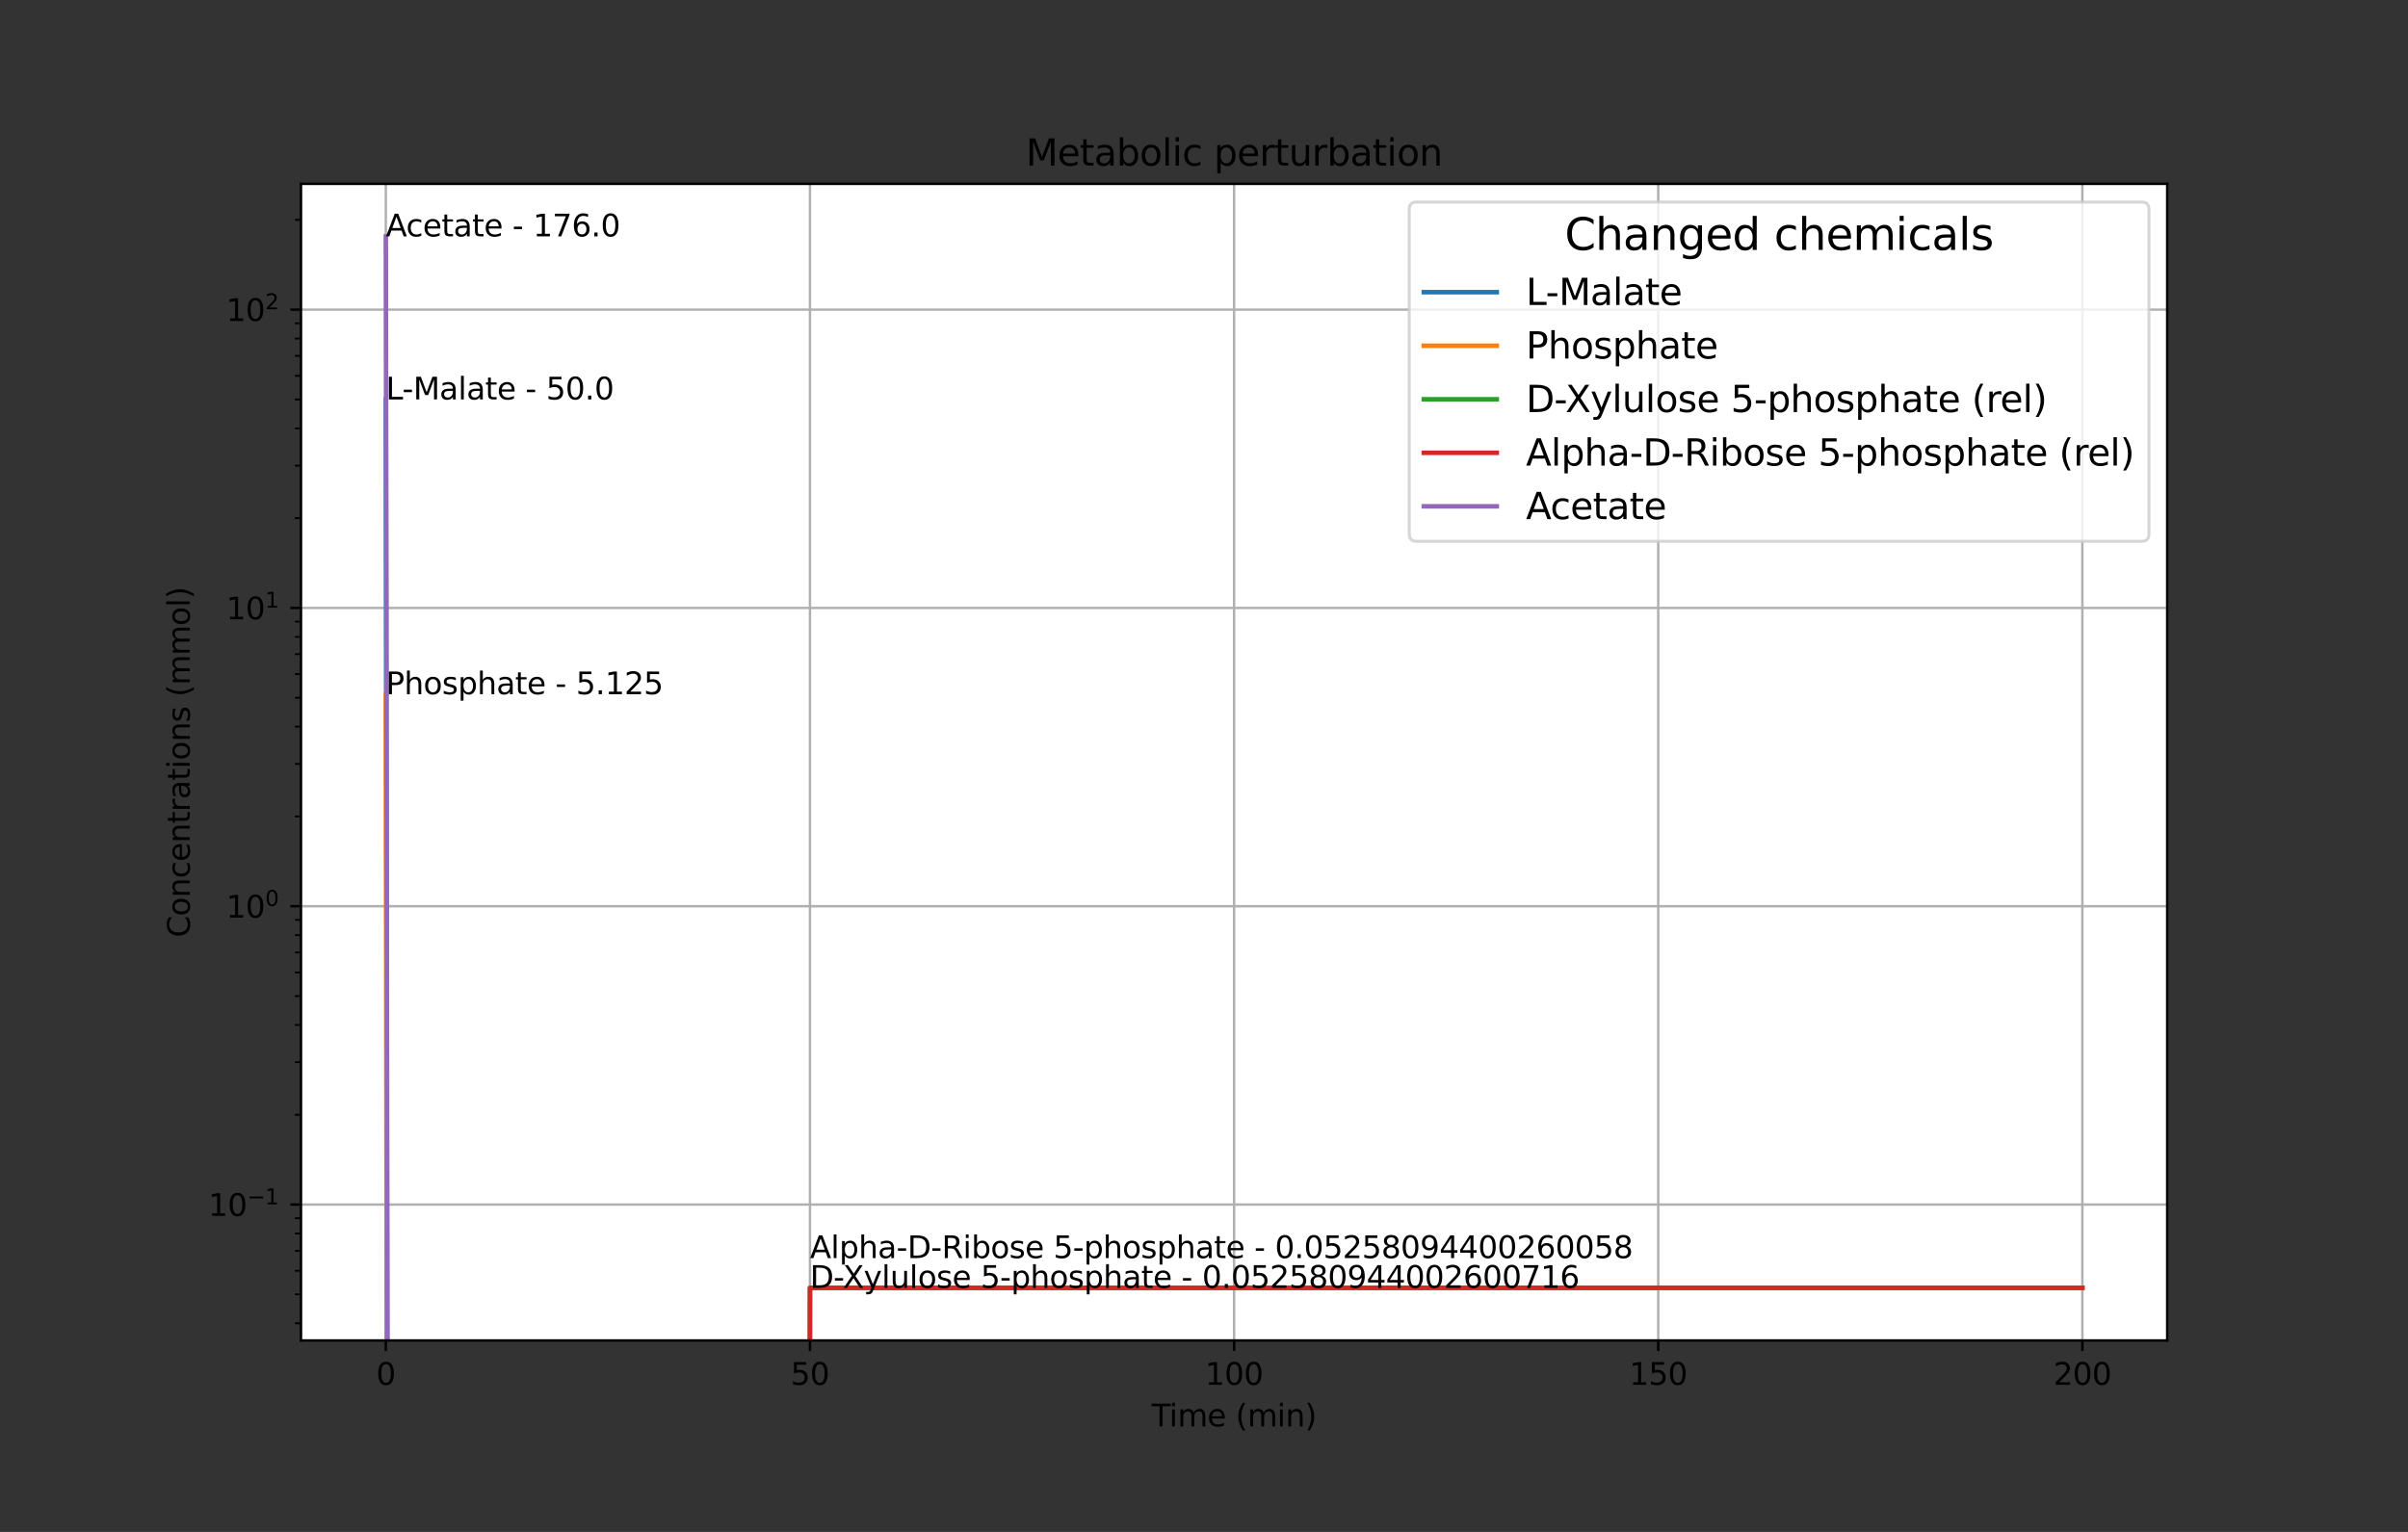 <?xml version="1.0" encoding="utf-8" standalone="no"?>
<!DOCTYPE svg PUBLIC "-//W3C//DTD SVG 1.1//EN"
  "http://www.w3.org/Graphics/SVG/1.1/DTD/svg11.dtd">
<svg height="504pt" version="1.1" viewBox="0 0 792 504" width="792pt" xmlns="http://www.w3.org/2000/svg" xmlns:xlink="http://www.w3.org/1999/xlink">
 <rect x="0" y="0" width="792" height="504" fill="#333333" stroke="none"/>
 <defs>
  <style type="text/css">*{stroke-linecap:butt;stroke-linejoin:round;}</style>
 </defs>
 <g id="figure_1">
  <g id="patch_1">
   <path d="M 0 504 
L 792 504 
L 792 0 
L 0 0 
z
" style="fill:none;"/>
  </g>
  <g id="axes_1">
   <g id="patch_2">
    <path d="M 99 441 
L 712.8 441 
L 712.8 60.48 
L 99 60.48 
z
" style="fill:#ffffff;"/>
   </g>
   <g id="matplotlib.axis_1">
    <g id="xtick_1">
     <g id="line2d_1">
      <path clip-path="url(#pe50c516615)" d="M 126.9 441 
L 126.9 60.48 
" style="fill:none;stroke:#b0b0b0;stroke-linecap:square;stroke-width:0.8;"/>
     </g>
     <g id="line2d_2">
      <defs>
       <path d="M 0 0 
L 0 3.5 
" id="m9da2993462" style="stroke:#000000;stroke-width:0.8;"/>
      </defs>
      <g>
       <use style="stroke:#000000;stroke-width:0.8;" x="126.9" xlink:href="#m9da2993462" y="441"/>
      </g>
     </g>
     <g id="text_1">
      <!-- 0 -->
      <g transform="translate(123.719 455.598)scale(0.1 -0.1)">
       <defs>
        <path d="M 2034 4250 
Q 1547 4250 1301 3770 
Q 1056 3291 1056 2328 
Q 1056 1369 1301 889 
Q 1547 409 2034 409 
Q 2525 409 2770 889 
Q 3016 1369 3016 2328 
Q 3016 3291 2770 3770 
Q 2525 4250 2034 4250 
z
M 2034 4750 
Q 2819 4750 3233 4129 
Q 3647 3509 3647 2328 
Q 3647 1150 3233 529 
Q 2819 -91 2034 -91 
Q 1250 -91 836 529 
Q 422 1150 422 2328 
Q 422 3509 836 4129 
Q 1250 4750 2034 4750 
z
" id="DejaVuSans-30" transform="scale(0.016)"/>
       </defs>
       <use xlink:href="#DejaVuSans-30"/>
      </g>
     </g>
    </g>
    <g id="xtick_2">
     <g id="line2d_3">
      <path clip-path="url(#pe50c516615)" d="M 266.4 441 
L 266.4 60.48 
" style="fill:none;stroke:#b0b0b0;stroke-linecap:square;stroke-width:0.8;"/>
     </g>
     <g id="line2d_4">
      <g>
       <use style="stroke:#000000;stroke-width:0.8;" x="266.4" xlink:href="#m9da2993462" y="441"/>
      </g>
     </g>
     <g id="text_2">
      <!-- 50 -->
      <g transform="translate(260.038 455.598)scale(0.1 -0.1)">
       <defs>
        <path d="M 691 4666 
L 3169 4666 
L 3169 4134 
L 1269 4134 
L 1269 2991 
Q 1406 3038 1543 3061 
Q 1681 3084 1819 3084 
Q 2600 3084 3056 2656 
Q 3513 2228 3513 1497 
Q 3513 744 3044 326 
Q 2575 -91 1722 -91 
Q 1428 -91 1123 -41 
Q 819 9 494 109 
L 494 744 
Q 775 591 1075 516 
Q 1375 441 1709 441 
Q 2250 441 2565 725 
Q 2881 1009 2881 1497 
Q 2881 1984 2565 2268 
Q 2250 2553 1709 2553 
Q 1456 2553 1204 2497 
Q 953 2441 691 2322 
L 691 4666 
z
" id="DejaVuSans-35" transform="scale(0.016)"/>
       </defs>
       <use xlink:href="#DejaVuSans-35"/>
       <use x="63.623" xlink:href="#DejaVuSans-30"/>
      </g>
     </g>
    </g>
    <g id="xtick_3">
     <g id="line2d_5">
      <path clip-path="url(#pe50c516615)" d="M 405.9 441 
L 405.9 60.48 
" style="fill:none;stroke:#b0b0b0;stroke-linecap:square;stroke-width:0.8;"/>
     </g>
     <g id="line2d_6">
      <g>
       <use style="stroke:#000000;stroke-width:0.8;" x="405.9" xlink:href="#m9da2993462" y="441"/>
      </g>
     </g>
     <g id="text_3">
      <!-- 100 -->
      <g transform="translate(396.356 455.598)scale(0.1 -0.1)">
       <defs>
        <path d="M 794 531 
L 1825 531 
L 1825 4091 
L 703 3866 
L 703 4441 
L 1819 4666 
L 2450 4666 
L 2450 531 
L 3481 531 
L 3481 0 
L 794 0 
L 794 531 
z
" id="DejaVuSans-31" transform="scale(0.016)"/>
       </defs>
       <use xlink:href="#DejaVuSans-31"/>
       <use x="63.623" xlink:href="#DejaVuSans-30"/>
       <use x="127.246" xlink:href="#DejaVuSans-30"/>
      </g>
     </g>
    </g>
    <g id="xtick_4">
     <g id="line2d_7">
      <path clip-path="url(#pe50c516615)" d="M 545.4 441 
L 545.4 60.48 
" style="fill:none;stroke:#b0b0b0;stroke-linecap:square;stroke-width:0.8;"/>
     </g>
     <g id="line2d_8">
      <g>
       <use style="stroke:#000000;stroke-width:0.8;" x="545.4" xlink:href="#m9da2993462" y="441"/>
      </g>
     </g>
     <g id="text_4">
      <!-- 150 -->
      <g transform="translate(535.856 455.598)scale(0.1 -0.1)">
       <use xlink:href="#DejaVuSans-31"/>
       <use x="63.623" xlink:href="#DejaVuSans-35"/>
       <use x="127.246" xlink:href="#DejaVuSans-30"/>
      </g>
     </g>
    </g>
    <g id="xtick_5">
     <g id="line2d_9">
      <path clip-path="url(#pe50c516615)" d="M 684.9 441 
L 684.9 60.48 
" style="fill:none;stroke:#b0b0b0;stroke-linecap:square;stroke-width:0.8;"/>
     </g>
     <g id="line2d_10">
      <g>
       <use style="stroke:#000000;stroke-width:0.8;" x="684.9" xlink:href="#m9da2993462" y="441"/>
      </g>
     </g>
     <g id="text_5">
      <!-- 200 -->
      <g transform="translate(675.356 455.598)scale(0.1 -0.1)">
       <defs>
        <path d="M 1228 531 
L 3431 531 
L 3431 0 
L 469 0 
L 469 531 
Q 828 903 1448 1529 
Q 2069 2156 2228 2338 
Q 2531 2678 2651 2914 
Q 2772 3150 2772 3378 
Q 2772 3750 2511 3984 
Q 2250 4219 1831 4219 
Q 1534 4219 1204 4116 
Q 875 4013 500 3803 
L 500 4441 
Q 881 4594 1212 4672 
Q 1544 4750 1819 4750 
Q 2544 4750 2975 4387 
Q 3406 4025 3406 3419 
Q 3406 3131 3298 2873 
Q 3191 2616 2906 2266 
Q 2828 2175 2409 1742 
Q 1991 1309 1228 531 
z
" id="DejaVuSans-32" transform="scale(0.016)"/>
       </defs>
       <use xlink:href="#DejaVuSans-32"/>
       <use x="63.623" xlink:href="#DejaVuSans-30"/>
       <use x="127.246" xlink:href="#DejaVuSans-30"/>
      </g>
     </g>
    </g>
    <g id="text_6">
     <!-- Time (min) -->
     <g transform="translate(378.748 469.277)scale(0.1 -0.1)">
      <defs>
       <path d="M -19 4666 
L 3928 4666 
L 3928 4134 
L 2272 4134 
L 2272 0 
L 1638 0 
L 1638 4134 
L -19 4134 
L -19 4666 
z
" id="DejaVuSans-54" transform="scale(0.016)"/>
       <path d="M 603 3500 
L 1178 3500 
L 1178 0 
L 603 0 
L 603 3500 
z
M 603 4863 
L 1178 4863 
L 1178 4134 
L 603 4134 
L 603 4863 
z
" id="DejaVuSans-69" transform="scale(0.016)"/>
       <path d="M 3328 2828 
Q 3544 3216 3844 3400 
Q 4144 3584 4550 3584 
Q 5097 3584 5394 3201 
Q 5691 2819 5691 2113 
L 5691 0 
L 5113 0 
L 5113 2094 
Q 5113 2597 4934 2840 
Q 4756 3084 4391 3084 
Q 3944 3084 3684 2787 
Q 3425 2491 3425 1978 
L 3425 0 
L 2847 0 
L 2847 2094 
Q 2847 2600 2669 2842 
Q 2491 3084 2119 3084 
Q 1678 3084 1418 2786 
Q 1159 2488 1159 1978 
L 1159 0 
L 581 0 
L 581 3500 
L 1159 3500 
L 1159 2956 
Q 1356 3278 1631 3431 
Q 1906 3584 2284 3584 
Q 2666 3584 2933 3390 
Q 3200 3197 3328 2828 
z
" id="DejaVuSans-6d" transform="scale(0.016)"/>
       <path d="M 3597 1894 
L 3597 1613 
L 953 1613 
Q 991 1019 1311 708 
Q 1631 397 2203 397 
Q 2534 397 2845 478 
Q 3156 559 3463 722 
L 3463 178 
Q 3153 47 2828 -22 
Q 2503 -91 2169 -91 
Q 1331 -91 842 396 
Q 353 884 353 1716 
Q 353 2575 817 3079 
Q 1281 3584 2069 3584 
Q 2775 3584 3186 3129 
Q 3597 2675 3597 1894 
z
M 3022 2063 
Q 3016 2534 2758 2815 
Q 2500 3097 2075 3097 
Q 1594 3097 1305 2825 
Q 1016 2553 972 2059 
L 3022 2063 
z
" id="DejaVuSans-65" transform="scale(0.016)"/>
       <path id="DejaVuSans-20" transform="scale(0.016)"/>
       <path d="M 1984 4856 
Q 1566 4138 1362 3434 
Q 1159 2731 1159 2009 
Q 1159 1288 1364 580 
Q 1569 -128 1984 -844 
L 1484 -844 
Q 1016 -109 783 600 
Q 550 1309 550 2009 
Q 550 2706 781 3412 
Q 1013 4119 1484 4856 
L 1984 4856 
z
" id="DejaVuSans-28" transform="scale(0.016)"/>
       <path d="M 3513 2113 
L 3513 0 
L 2938 0 
L 2938 2094 
Q 2938 2591 2744 2837 
Q 2550 3084 2163 3084 
Q 1697 3084 1428 2787 
Q 1159 2491 1159 1978 
L 1159 0 
L 581 0 
L 581 3500 
L 1159 3500 
L 1159 2956 
Q 1366 3272 1645 3428 
Q 1925 3584 2291 3584 
Q 2894 3584 3203 3211 
Q 3513 2838 3513 2113 
z
" id="DejaVuSans-6e" transform="scale(0.016)"/>
       <path d="M 513 4856 
L 1013 4856 
Q 1481 4119 1714 3412 
Q 1947 2706 1947 2009 
Q 1947 1309 1714 600 
Q 1481 -109 1013 -844 
L 513 -844 
Q 928 -128 1133 580 
Q 1338 1288 1338 2009 
Q 1338 2731 1133 3434 
Q 928 4138 513 4856 
z
" id="DejaVuSans-29" transform="scale(0.016)"/>
      </defs>
      <use xlink:href="#DejaVuSans-54"/>
      <use x="57.959" xlink:href="#DejaVuSans-69"/>
      <use x="85.742" xlink:href="#DejaVuSans-6d"/>
      <use x="183.154" xlink:href="#DejaVuSans-65"/>
      <use x="244.678" xlink:href="#DejaVuSans-20"/>
      <use x="276.465" xlink:href="#DejaVuSans-28"/>
      <use x="315.479" xlink:href="#DejaVuSans-6d"/>
      <use x="412.891" xlink:href="#DejaVuSans-69"/>
      <use x="440.674" xlink:href="#DejaVuSans-6e"/>
      <use x="504.053" xlink:href="#DejaVuSans-29"/>
     </g>
    </g>
   </g>
   <g id="matplotlib.axis_2">
    <g id="ytick_1">
     <g id="line2d_11">
      <path clip-path="url(#pe50c516615)" d="M 99 396.305 
L 712.8 396.305 
" style="fill:none;stroke:#b0b0b0;stroke-linecap:square;stroke-width:0.8;"/>
     </g>
     <g id="line2d_12">
      <defs>
       <path d="M 0 0 
L -3.5 0 
" id="m79598742bc" style="stroke:#000000;stroke-width:0.8;"/>
      </defs>
      <g>
       <use style="stroke:#000000;stroke-width:0.8;" x="99" xlink:href="#m79598742bc" y="396.305"/>
      </g>
     </g>
     <g id="text_7">
      <!-- $\mathdefault{10^{-1}}$ -->
      <g transform="translate(68.5 400.104)scale(0.1 -0.1)">
       <defs>
        <path d="M 678 2272 
L 4684 2272 
L 4684 1741 
L 678 1741 
L 678 2272 
z
" id="DejaVuSans-2212" transform="scale(0.016)"/>
       </defs>
       <use transform="translate(0 0.684)" xlink:href="#DejaVuSans-31"/>
       <use transform="translate(63.623 0.684)" xlink:href="#DejaVuSans-30"/>
       <use transform="translate(128.203 38.966)scale(0.7)" xlink:href="#DejaVuSans-2212"/>
       <use transform="translate(186.855 38.966)scale(0.7)" xlink:href="#DejaVuSans-31"/>
      </g>
     </g>
    </g>
    <g id="ytick_2">
     <g id="line2d_13">
      <path clip-path="url(#pe50c516615)" d="M 99 298.16 
L 712.8 298.16 
" style="fill:none;stroke:#b0b0b0;stroke-linecap:square;stroke-width:0.8;"/>
     </g>
     <g id="line2d_14">
      <g>
       <use style="stroke:#000000;stroke-width:0.8;" x="99" xlink:href="#m79598742bc" y="298.16"/>
      </g>
     </g>
     <g id="text_8">
      <!-- $\mathdefault{10^{0}}$ -->
      <g transform="translate(74.4 301.96)scale(0.1 -0.1)">
       <use transform="translate(0 0.766)" xlink:href="#DejaVuSans-31"/>
       <use transform="translate(63.623 0.766)" xlink:href="#DejaVuSans-30"/>
       <use transform="translate(128.203 39.047)scale(0.7)" xlink:href="#DejaVuSans-30"/>
      </g>
     </g>
    </g>
    <g id="ytick_3">
     <g id="line2d_15">
      <path clip-path="url(#pe50c516615)" d="M 99 200.016 
L 712.8 200.016 
" style="fill:none;stroke:#b0b0b0;stroke-linecap:square;stroke-width:0.8;"/>
     </g>
     <g id="line2d_16">
      <g>
       <use style="stroke:#000000;stroke-width:0.8;" x="99" xlink:href="#m79598742bc" y="200.016"/>
      </g>
     </g>
     <g id="text_9">
      <!-- $\mathdefault{10^{1}}$ -->
      <g transform="translate(74.4 203.815)scale(0.1 -0.1)">
       <use transform="translate(0 0.684)" xlink:href="#DejaVuSans-31"/>
       <use transform="translate(63.623 0.684)" xlink:href="#DejaVuSans-30"/>
       <use transform="translate(128.203 38.966)scale(0.7)" xlink:href="#DejaVuSans-31"/>
      </g>
     </g>
    </g>
    <g id="ytick_4">
     <g id="line2d_17">
      <path clip-path="url(#pe50c516615)" d="M 99 101.872 
L 712.8 101.872 
" style="fill:none;stroke:#b0b0b0;stroke-linecap:square;stroke-width:0.8;"/>
     </g>
     <g id="line2d_18">
      <g>
       <use style="stroke:#000000;stroke-width:0.8;" x="99" xlink:href="#m79598742bc" y="101.872"/>
      </g>
     </g>
     <g id="text_10">
      <!-- $\mathdefault{10^{2}}$ -->
      <g transform="translate(74.4 105.671)scale(0.1 -0.1)">
       <use transform="translate(0 0.766)" xlink:href="#DejaVuSans-31"/>
       <use transform="translate(63.623 0.766)" xlink:href="#DejaVuSans-30"/>
       <use transform="translate(128.203 39.047)scale(0.7)" xlink:href="#DejaVuSans-32"/>
      </g>
     </g>
    </g>
    <g id="ytick_5">
     <g id="line2d_19">
      <defs>
       <path d="M 0 0 
L -2 0 
" id="m01f1c207f7" style="stroke:#000000;stroke-width:0.6;"/>
      </defs>
      <g>
       <use style="stroke:#000000;stroke-width:0.6;" x="99" xlink:href="#m01f1c207f7" y="435.36"/>
      </g>
     </g>
    </g>
    <g id="ytick_6">
     <g id="line2d_20">
      <g>
       <use style="stroke:#000000;stroke-width:0.6;" x="99" xlink:href="#m01f1c207f7" y="425.849"/>
      </g>
     </g>
    </g>
    <g id="ytick_7">
     <g id="line2d_21">
      <g>
       <use style="stroke:#000000;stroke-width:0.6;" x="99" xlink:href="#m01f1c207f7" y="418.078"/>
      </g>
     </g>
    </g>
    <g id="ytick_8">
     <g id="line2d_22">
      <g>
       <use style="stroke:#000000;stroke-width:0.6;" x="99" xlink:href="#m01f1c207f7" y="411.507"/>
      </g>
     </g>
    </g>
    <g id="ytick_9">
     <g id="line2d_23">
      <g>
       <use style="stroke:#000000;stroke-width:0.6;" x="99" xlink:href="#m01f1c207f7" y="405.816"/>
      </g>
     </g>
    </g>
    <g id="ytick_10">
     <g id="line2d_24">
      <g>
       <use style="stroke:#000000;stroke-width:0.6;" x="99" xlink:href="#m01f1c207f7" y="400.795"/>
      </g>
     </g>
    </g>
    <g id="ytick_11">
     <g id="line2d_25">
      <g>
       <use style="stroke:#000000;stroke-width:0.6;" x="99" xlink:href="#m01f1c207f7" y="366.76"/>
      </g>
     </g>
    </g>
    <g id="ytick_12">
     <g id="line2d_26">
      <g>
       <use style="stroke:#000000;stroke-width:0.6;" x="99" xlink:href="#m01f1c207f7" y="349.478"/>
      </g>
     </g>
    </g>
    <g id="ytick_13">
     <g id="line2d_27">
      <g>
       <use style="stroke:#000000;stroke-width:0.6;" x="99" xlink:href="#m01f1c207f7" y="337.216"/>
      </g>
     </g>
    </g>
    <g id="ytick_14">
     <g id="line2d_28">
      <g>
       <use style="stroke:#000000;stroke-width:0.6;" x="99" xlink:href="#m01f1c207f7" y="327.705"/>
      </g>
     </g>
    </g>
    <g id="ytick_15">
     <g id="line2d_29">
      <g>
       <use style="stroke:#000000;stroke-width:0.6;" x="99" xlink:href="#m01f1c207f7" y="319.934"/>
      </g>
     </g>
    </g>
    <g id="ytick_16">
     <g id="line2d_30">
      <g>
       <use style="stroke:#000000;stroke-width:0.6;" x="99" xlink:href="#m01f1c207f7" y="313.363"/>
      </g>
     </g>
    </g>
    <g id="ytick_17">
     <g id="line2d_31">
      <g>
       <use style="stroke:#000000;stroke-width:0.6;" x="99" xlink:href="#m01f1c207f7" y="307.672"/>
      </g>
     </g>
    </g>
    <g id="ytick_18">
     <g id="line2d_32">
      <g>
       <use style="stroke:#000000;stroke-width:0.6;" x="99" xlink:href="#m01f1c207f7" y="302.651"/>
      </g>
     </g>
    </g>
    <g id="ytick_19">
     <g id="line2d_33">
      <g>
       <use style="stroke:#000000;stroke-width:0.6;" x="99" xlink:href="#m01f1c207f7" y="268.616"/>
      </g>
     </g>
    </g>
    <g id="ytick_20">
     <g id="line2d_34">
      <g>
       <use style="stroke:#000000;stroke-width:0.6;" x="99" xlink:href="#m01f1c207f7" y="251.334"/>
      </g>
     </g>
    </g>
    <g id="ytick_21">
     <g id="line2d_35">
      <g>
       <use style="stroke:#000000;stroke-width:0.6;" x="99" xlink:href="#m01f1c207f7" y="239.072"/>
      </g>
     </g>
    </g>
    <g id="ytick_22">
     <g id="line2d_36">
      <g>
       <use style="stroke:#000000;stroke-width:0.6;" x="99" xlink:href="#m01f1c207f7" y="229.561"/>
      </g>
     </g>
    </g>
    <g id="ytick_23">
     <g id="line2d_37">
      <g>
       <use style="stroke:#000000;stroke-width:0.6;" x="99" xlink:href="#m01f1c207f7" y="221.789"/>
      </g>
     </g>
    </g>
    <g id="ytick_24">
     <g id="line2d_38">
      <g>
       <use style="stroke:#000000;stroke-width:0.6;" x="99" xlink:href="#m01f1c207f7" y="215.219"/>
      </g>
     </g>
    </g>
    <g id="ytick_25">
     <g id="line2d_39">
      <g>
       <use style="stroke:#000000;stroke-width:0.6;" x="99" xlink:href="#m01f1c207f7" y="209.527"/>
      </g>
     </g>
    </g>
    <g id="ytick_26">
     <g id="line2d_40">
      <g>
       <use style="stroke:#000000;stroke-width:0.6;" x="99" xlink:href="#m01f1c207f7" y="204.507"/>
      </g>
     </g>
    </g>
    <g id="ytick_27">
     <g id="line2d_41">
      <g>
       <use style="stroke:#000000;stroke-width:0.6;" x="99" xlink:href="#m01f1c207f7" y="170.472"/>
      </g>
     </g>
    </g>
    <g id="ytick_28">
     <g id="line2d_42">
      <g>
       <use style="stroke:#000000;stroke-width:0.6;" x="99" xlink:href="#m01f1c207f7" y="153.19"/>
      </g>
     </g>
    </g>
    <g id="ytick_29">
     <g id="line2d_43">
      <g>
       <use style="stroke:#000000;stroke-width:0.6;" x="99" xlink:href="#m01f1c207f7" y="140.928"/>
      </g>
     </g>
    </g>
    <g id="ytick_30">
     <g id="line2d_44">
      <g>
       <use style="stroke:#000000;stroke-width:0.6;" x="99" xlink:href="#m01f1c207f7" y="131.416"/>
      </g>
     </g>
    </g>
    <g id="ytick_31">
     <g id="line2d_45">
      <g>
       <use style="stroke:#000000;stroke-width:0.6;" x="99" xlink:href="#m01f1c207f7" y="123.645"/>
      </g>
     </g>
    </g>
    <g id="ytick_32">
     <g id="line2d_46">
      <g>
       <use style="stroke:#000000;stroke-width:0.6;" x="99" xlink:href="#m01f1c207f7" y="117.075"/>
      </g>
     </g>
    </g>
    <g id="ytick_33">
     <g id="line2d_47">
      <g>
       <use style="stroke:#000000;stroke-width:0.6;" x="99" xlink:href="#m01f1c207f7" y="111.383"/>
      </g>
     </g>
    </g>
    <g id="ytick_34">
     <g id="line2d_48">
      <g>
       <use style="stroke:#000000;stroke-width:0.6;" x="99" xlink:href="#m01f1c207f7" y="106.363"/>
      </g>
     </g>
    </g>
    <g id="ytick_35">
     <g id="line2d_49">
      <g>
       <use style="stroke:#000000;stroke-width:0.6;" x="99" xlink:href="#m01f1c207f7" y="72.328"/>
      </g>
     </g>
    </g>
    <g id="text_11">
     <!-- Concentrations (mmol) -->
     <g transform="translate(62.42 308.395)rotate(-90)scale(0.1 -0.1)">
      <defs>
       <path d="M 4122 4306 
L 4122 3641 
Q 3803 3938 3442 4084 
Q 3081 4231 2675 4231 
Q 1875 4231 1450 3742 
Q 1025 3253 1025 2328 
Q 1025 1406 1450 917 
Q 1875 428 2675 428 
Q 3081 428 3442 575 
Q 3803 722 4122 1019 
L 4122 359 
Q 3791 134 3420 21 
Q 3050 -91 2638 -91 
Q 1578 -91 968 557 
Q 359 1206 359 2328 
Q 359 3453 968 4101 
Q 1578 4750 2638 4750 
Q 3056 4750 3426 4639 
Q 3797 4528 4122 4306 
z
" id="DejaVuSans-43" transform="scale(0.016)"/>
       <path d="M 1959 3097 
Q 1497 3097 1228 2736 
Q 959 2375 959 1747 
Q 959 1119 1226 758 
Q 1494 397 1959 397 
Q 2419 397 2687 759 
Q 2956 1122 2956 1747 
Q 2956 2369 2687 2733 
Q 2419 3097 1959 3097 
z
M 1959 3584 
Q 2709 3584 3137 3096 
Q 3566 2609 3566 1747 
Q 3566 888 3137 398 
Q 2709 -91 1959 -91 
Q 1206 -91 779 398 
Q 353 888 353 1747 
Q 353 2609 779 3096 
Q 1206 3584 1959 3584 
z
" id="DejaVuSans-6f" transform="scale(0.016)"/>
       <path d="M 3122 3366 
L 3122 2828 
Q 2878 2963 2633 3030 
Q 2388 3097 2138 3097 
Q 1578 3097 1268 2742 
Q 959 2388 959 1747 
Q 959 1106 1268 751 
Q 1578 397 2138 397 
Q 2388 397 2633 464 
Q 2878 531 3122 666 
L 3122 134 
Q 2881 22 2623 -34 
Q 2366 -91 2075 -91 
Q 1284 -91 818 406 
Q 353 903 353 1747 
Q 353 2603 823 3093 
Q 1294 3584 2113 3584 
Q 2378 3584 2631 3529 
Q 2884 3475 3122 3366 
z
" id="DejaVuSans-63" transform="scale(0.016)"/>
       <path d="M 1172 4494 
L 1172 3500 
L 2356 3500 
L 2356 3053 
L 1172 3053 
L 1172 1153 
Q 1172 725 1289 603 
Q 1406 481 1766 481 
L 2356 481 
L 2356 0 
L 1766 0 
Q 1100 0 847 248 
Q 594 497 594 1153 
L 594 3053 
L 172 3053 
L 172 3500 
L 594 3500 
L 594 4494 
L 1172 4494 
z
" id="DejaVuSans-74" transform="scale(0.016)"/>
       <path d="M 2631 2963 
Q 2534 3019 2420 3045 
Q 2306 3072 2169 3072 
Q 1681 3072 1420 2755 
Q 1159 2438 1159 1844 
L 1159 0 
L 581 0 
L 581 3500 
L 1159 3500 
L 1159 2956 
Q 1341 3275 1631 3429 
Q 1922 3584 2338 3584 
Q 2397 3584 2469 3576 
Q 2541 3569 2628 3553 
L 2631 2963 
z
" id="DejaVuSans-72" transform="scale(0.016)"/>
       <path d="M 2194 1759 
Q 1497 1759 1228 1600 
Q 959 1441 959 1056 
Q 959 750 1161 570 
Q 1363 391 1709 391 
Q 2188 391 2477 730 
Q 2766 1069 2766 1631 
L 2766 1759 
L 2194 1759 
z
M 3341 1997 
L 3341 0 
L 2766 0 
L 2766 531 
Q 2569 213 2275 61 
Q 1981 -91 1556 -91 
Q 1019 -91 701 211 
Q 384 513 384 1019 
Q 384 1609 779 1909 
Q 1175 2209 1959 2209 
L 2766 2209 
L 2766 2266 
Q 2766 2663 2505 2880 
Q 2244 3097 1772 3097 
Q 1472 3097 1187 3025 
Q 903 2953 641 2809 
L 641 3341 
Q 956 3463 1253 3523 
Q 1550 3584 1831 3584 
Q 2591 3584 2966 3190 
Q 3341 2797 3341 1997 
z
" id="DejaVuSans-61" transform="scale(0.016)"/>
       <path d="M 2834 3397 
L 2834 2853 
Q 2591 2978 2328 3040 
Q 2066 3103 1784 3103 
Q 1356 3103 1142 2972 
Q 928 2841 928 2578 
Q 928 2378 1081 2264 
Q 1234 2150 1697 2047 
L 1894 2003 
Q 2506 1872 2764 1633 
Q 3022 1394 3022 966 
Q 3022 478 2636 193 
Q 2250 -91 1575 -91 
Q 1294 -91 989 -36 
Q 684 19 347 128 
L 347 722 
Q 666 556 975 473 
Q 1284 391 1588 391 
Q 1994 391 2212 530 
Q 2431 669 2431 922 
Q 2431 1156 2273 1281 
Q 2116 1406 1581 1522 
L 1381 1569 
Q 847 1681 609 1914 
Q 372 2147 372 2553 
Q 372 3047 722 3315 
Q 1072 3584 1716 3584 
Q 2034 3584 2315 3537 
Q 2597 3491 2834 3397 
z
" id="DejaVuSans-73" transform="scale(0.016)"/>
       <path d="M 603 4863 
L 1178 4863 
L 1178 0 
L 603 0 
L 603 4863 
z
" id="DejaVuSans-6c" transform="scale(0.016)"/>
      </defs>
      <use xlink:href="#DejaVuSans-43"/>
      <use x="69.824" xlink:href="#DejaVuSans-6f"/>
      <use x="131.006" xlink:href="#DejaVuSans-6e"/>
      <use x="194.385" xlink:href="#DejaVuSans-63"/>
      <use x="249.365" xlink:href="#DejaVuSans-65"/>
      <use x="310.889" xlink:href="#DejaVuSans-6e"/>
      <use x="374.268" xlink:href="#DejaVuSans-74"/>
      <use x="413.477" xlink:href="#DejaVuSans-72"/>
      <use x="454.59" xlink:href="#DejaVuSans-61"/>
      <use x="515.869" xlink:href="#DejaVuSans-74"/>
      <use x="555.078" xlink:href="#DejaVuSans-69"/>
      <use x="582.861" xlink:href="#DejaVuSans-6f"/>
      <use x="644.043" xlink:href="#DejaVuSans-6e"/>
      <use x="707.422" xlink:href="#DejaVuSans-73"/>
      <use x="759.521" xlink:href="#DejaVuSans-20"/>
      <use x="791.309" xlink:href="#DejaVuSans-28"/>
      <use x="830.322" xlink:href="#DejaVuSans-6d"/>
      <use x="927.734" xlink:href="#DejaVuSans-6d"/>
      <use x="1025.146" xlink:href="#DejaVuSans-6f"/>
      <use x="1086.328" xlink:href="#DejaVuSans-6c"/>
      <use x="1114.111" xlink:href="#DejaVuSans-29"/>
     </g>
    </g>
   </g>
   <g id="line2d_50">
    <path clip-path="url(#pe50c516615)" d="M 126.9 131.416 
L 127.43 505 
" style="fill:none;stroke:#1f77b4;stroke-linecap:square;stroke-width:1.5;"/>
   </g>
   <g id="line2d_51">
    <path clip-path="url(#pe50c516615)" d="M 126.9 228.508 
L 127.293 505 
" style="fill:none;stroke:#ff7f0e;stroke-linecap:square;stroke-width:1.5;"/>
   </g>
   <g id="line2d_52">
    <path clip-path="url(#pe50c516615)" d="M 266.284 505 
L 266.4 423.704 
L 405.9 423.704 
L 545.4 423.704 
L 684.9 423.704 
" style="fill:none;stroke:#2ca02c;stroke-linecap:square;stroke-width:1.5;"/>
   </g>
   <g id="line2d_53">
    <path clip-path="url(#pe50c516615)" d="M 266.284 505 
L 266.4 423.704 
L 405.9 423.704 
L 545.4 423.704 
L 684.9 423.704 
" style="fill:none;stroke:#d62728;stroke-linecap:square;stroke-width:1.5;"/>
   </g>
   <g id="line2d_54">
    <path clip-path="url(#pe50c516615)" d="M 126.9 77.776 
L 127.506 505 
" style="fill:none;stroke:#9467bd;stroke-linecap:square;stroke-width:1.5;"/>
   </g>
   <g id="patch_3">
    <path d="M 99 441 
L 99 60.48 
" style="fill:none;stroke:#000000;stroke-linecap:square;stroke-linejoin:miter;stroke-width:0.8;"/>
   </g>
   <g id="patch_4">
    <path d="M 712.8 441 
L 712.8 60.48 
" style="fill:none;stroke:#000000;stroke-linecap:square;stroke-linejoin:miter;stroke-width:0.8;"/>
   </g>
   <g id="patch_5">
    <path d="M 99 441 
L 712.8 441 
" style="fill:none;stroke:#000000;stroke-linecap:square;stroke-linejoin:miter;stroke-width:0.8;"/>
   </g>
   <g id="patch_6">
    <path d="M 99 60.48 
L 712.8 60.48 
" style="fill:none;stroke:#000000;stroke-linecap:square;stroke-linejoin:miter;stroke-width:0.8;"/>
   </g>
   <g id="text_12">
    <!-- L-Malate - 50.0 -->
    <g transform="translate(126.9 131.416)scale(0.1 -0.1)">
     <defs>
      <path d="M 628 4666 
L 1259 4666 
L 1259 531 
L 3531 531 
L 3531 0 
L 628 0 
L 628 4666 
z
" id="DejaVuSans-4c" transform="scale(0.016)"/>
      <path d="M 313 2009 
L 1997 2009 
L 1997 1497 
L 313 1497 
L 313 2009 
z
" id="DejaVuSans-2d" transform="scale(0.016)"/>
      <path d="M 628 4666 
L 1569 4666 
L 2759 1491 
L 3956 4666 
L 4897 4666 
L 4897 0 
L 4281 0 
L 4281 4097 
L 3078 897 
L 2444 897 
L 1241 4097 
L 1241 0 
L 628 0 
L 628 4666 
z
" id="DejaVuSans-4d" transform="scale(0.016)"/>
      <path d="M 684 794 
L 1344 794 
L 1344 0 
L 684 0 
L 684 794 
z
" id="DejaVuSans-2e" transform="scale(0.016)"/>
     </defs>
     <use xlink:href="#DejaVuSans-4c"/>
     <use x="53.963" xlink:href="#DejaVuSans-2d"/>
     <use x="90.047" xlink:href="#DejaVuSans-4d"/>
     <use x="176.326" xlink:href="#DejaVuSans-61"/>
     <use x="237.605" xlink:href="#DejaVuSans-6c"/>
     <use x="265.389" xlink:href="#DejaVuSans-61"/>
     <use x="326.668" xlink:href="#DejaVuSans-74"/>
     <use x="365.877" xlink:href="#DejaVuSans-65"/>
     <use x="427.4" xlink:href="#DejaVuSans-20"/>
     <use x="459.188" xlink:href="#DejaVuSans-2d"/>
     <use x="495.271" xlink:href="#DejaVuSans-20"/>
     <use x="527.059" xlink:href="#DejaVuSans-35"/>
     <use x="590.682" xlink:href="#DejaVuSans-30"/>
     <use x="654.305" xlink:href="#DejaVuSans-2e"/>
     <use x="686.092" xlink:href="#DejaVuSans-30"/>
    </g>
   </g>
   <g id="text_13">
    <!-- Phosphate - 5.125 -->
    <g transform="translate(126.9 228.395)scale(0.1 -0.1)">
     <defs>
      <path d="M 1259 4147 
L 1259 2394 
L 2053 2394 
Q 2494 2394 2734 2622 
Q 2975 2850 2975 3272 
Q 2975 3691 2734 3919 
Q 2494 4147 2053 4147 
L 1259 4147 
z
M 628 4666 
L 2053 4666 
Q 2838 4666 3239 4311 
Q 3641 3956 3641 3272 
Q 3641 2581 3239 2228 
Q 2838 1875 2053 1875 
L 1259 1875 
L 1259 0 
L 628 0 
L 628 4666 
z
" id="DejaVuSans-50" transform="scale(0.016)"/>
      <path d="M 3513 2113 
L 3513 0 
L 2938 0 
L 2938 2094 
Q 2938 2591 2744 2837 
Q 2550 3084 2163 3084 
Q 1697 3084 1428 2787 
Q 1159 2491 1159 1978 
L 1159 0 
L 581 0 
L 581 4863 
L 1159 4863 
L 1159 2956 
Q 1366 3272 1645 3428 
Q 1925 3584 2291 3584 
Q 2894 3584 3203 3211 
Q 3513 2838 3513 2113 
z
" id="DejaVuSans-68" transform="scale(0.016)"/>
      <path d="M 1159 525 
L 1159 -1331 
L 581 -1331 
L 581 3500 
L 1159 3500 
L 1159 2969 
Q 1341 3281 1617 3432 
Q 1894 3584 2278 3584 
Q 2916 3584 3314 3078 
Q 3713 2572 3713 1747 
Q 3713 922 3314 415 
Q 2916 -91 2278 -91 
Q 1894 -91 1617 61 
Q 1341 213 1159 525 
z
M 3116 1747 
Q 3116 2381 2855 2742 
Q 2594 3103 2138 3103 
Q 1681 3103 1420 2742 
Q 1159 2381 1159 1747 
Q 1159 1113 1420 752 
Q 1681 391 2138 391 
Q 2594 391 2855 752 
Q 3116 1113 3116 1747 
z
" id="DejaVuSans-70" transform="scale(0.016)"/>
     </defs>
     <use xlink:href="#DejaVuSans-50"/>
     <use x="60.303" xlink:href="#DejaVuSans-68"/>
     <use x="123.682" xlink:href="#DejaVuSans-6f"/>
     <use x="184.863" xlink:href="#DejaVuSans-73"/>
     <use x="236.963" xlink:href="#DejaVuSans-70"/>
     <use x="300.439" xlink:href="#DejaVuSans-68"/>
     <use x="363.818" xlink:href="#DejaVuSans-61"/>
     <use x="425.098" xlink:href="#DejaVuSans-74"/>
     <use x="464.307" xlink:href="#DejaVuSans-65"/>
     <use x="525.83" xlink:href="#DejaVuSans-20"/>
     <use x="557.617" xlink:href="#DejaVuSans-2d"/>
     <use x="593.701" xlink:href="#DejaVuSans-20"/>
     <use x="625.488" xlink:href="#DejaVuSans-35"/>
     <use x="689.111" xlink:href="#DejaVuSans-2e"/>
     <use x="720.898" xlink:href="#DejaVuSans-31"/>
     <use x="784.521" xlink:href="#DejaVuSans-32"/>
     <use x="848.145" xlink:href="#DejaVuSans-35"/>
    </g>
   </g>
   <g id="text_14">
    <!-- D-Xylulose 5-phosphate - 0.052580944002600716 -->
    <g transform="translate(266.4 423.704)scale(0.1 -0.1)">
     <defs>
      <path d="M 1259 4147 
L 1259 519 
L 2022 519 
Q 2988 519 3436 956 
Q 3884 1394 3884 2338 
Q 3884 3275 3436 3711 
Q 2988 4147 2022 4147 
L 1259 4147 
z
M 628 4666 
L 1925 4666 
Q 3281 4666 3915 4102 
Q 4550 3538 4550 2338 
Q 4550 1131 3912 565 
Q 3275 0 1925 0 
L 628 0 
L 628 4666 
z
" id="DejaVuSans-44" transform="scale(0.016)"/>
      <path d="M 403 4666 
L 1081 4666 
L 2241 2931 
L 3406 4666 
L 4084 4666 
L 2584 2425 
L 4184 0 
L 3506 0 
L 2194 1984 
L 872 0 
L 191 0 
L 1856 2491 
L 403 4666 
z
" id="DejaVuSans-58" transform="scale(0.016)"/>
      <path d="M 2059 -325 
Q 1816 -950 1584 -1140 
Q 1353 -1331 966 -1331 
L 506 -1331 
L 506 -850 
L 844 -850 
Q 1081 -850 1212 -737 
Q 1344 -625 1503 -206 
L 1606 56 
L 191 3500 
L 800 3500 
L 1894 763 
L 2988 3500 
L 3597 3500 
L 2059 -325 
z
" id="DejaVuSans-79" transform="scale(0.016)"/>
      <path d="M 544 1381 
L 544 3500 
L 1119 3500 
L 1119 1403 
Q 1119 906 1312 657 
Q 1506 409 1894 409 
Q 2359 409 2629 706 
Q 2900 1003 2900 1516 
L 2900 3500 
L 3475 3500 
L 3475 0 
L 2900 0 
L 2900 538 
Q 2691 219 2414 64 
Q 2138 -91 1772 -91 
Q 1169 -91 856 284 
Q 544 659 544 1381 
z
M 1991 3584 
L 1991 3584 
z
" id="DejaVuSans-75" transform="scale(0.016)"/>
      <path d="M 2034 2216 
Q 1584 2216 1326 1975 
Q 1069 1734 1069 1313 
Q 1069 891 1326 650 
Q 1584 409 2034 409 
Q 2484 409 2743 651 
Q 3003 894 3003 1313 
Q 3003 1734 2745 1975 
Q 2488 2216 2034 2216 
z
M 1403 2484 
Q 997 2584 770 2862 
Q 544 3141 544 3541 
Q 544 4100 942 4425 
Q 1341 4750 2034 4750 
Q 2731 4750 3128 4425 
Q 3525 4100 3525 3541 
Q 3525 3141 3298 2862 
Q 3072 2584 2669 2484 
Q 3125 2378 3379 2068 
Q 3634 1759 3634 1313 
Q 3634 634 3220 271 
Q 2806 -91 2034 -91 
Q 1263 -91 848 271 
Q 434 634 434 1313 
Q 434 1759 690 2068 
Q 947 2378 1403 2484 
z
M 1172 3481 
Q 1172 3119 1398 2916 
Q 1625 2713 2034 2713 
Q 2441 2713 2670 2916 
Q 2900 3119 2900 3481 
Q 2900 3844 2670 4047 
Q 2441 4250 2034 4250 
Q 1625 4250 1398 4047 
Q 1172 3844 1172 3481 
z
" id="DejaVuSans-38" transform="scale(0.016)"/>
      <path d="M 703 97 
L 703 672 
Q 941 559 1184 500 
Q 1428 441 1663 441 
Q 2288 441 2617 861 
Q 2947 1281 2994 2138 
Q 2813 1869 2534 1725 
Q 2256 1581 1919 1581 
Q 1219 1581 811 2004 
Q 403 2428 403 3163 
Q 403 3881 828 4315 
Q 1253 4750 1959 4750 
Q 2769 4750 3195 4129 
Q 3622 3509 3622 2328 
Q 3622 1225 3098 567 
Q 2575 -91 1691 -91 
Q 1453 -91 1209 -44 
Q 966 3 703 97 
z
M 1959 2075 
Q 2384 2075 2632 2365 
Q 2881 2656 2881 3163 
Q 2881 3666 2632 3958 
Q 2384 4250 1959 4250 
Q 1534 4250 1286 3958 
Q 1038 3666 1038 3163 
Q 1038 2656 1286 2365 
Q 1534 2075 1959 2075 
z
" id="DejaVuSans-39" transform="scale(0.016)"/>
      <path d="M 2419 4116 
L 825 1625 
L 2419 1625 
L 2419 4116 
z
M 2253 4666 
L 3047 4666 
L 3047 1625 
L 3713 1625 
L 3713 1100 
L 3047 1100 
L 3047 0 
L 2419 0 
L 2419 1100 
L 313 1100 
L 313 1709 
L 2253 4666 
z
" id="DejaVuSans-34" transform="scale(0.016)"/>
      <path d="M 2113 2584 
Q 1688 2584 1439 2293 
Q 1191 2003 1191 1497 
Q 1191 994 1439 701 
Q 1688 409 2113 409 
Q 2538 409 2786 701 
Q 3034 994 3034 1497 
Q 3034 2003 2786 2293 
Q 2538 2584 2113 2584 
z
M 3366 4563 
L 3366 3988 
Q 3128 4100 2886 4159 
Q 2644 4219 2406 4219 
Q 1781 4219 1451 3797 
Q 1122 3375 1075 2522 
Q 1259 2794 1537 2939 
Q 1816 3084 2150 3084 
Q 2853 3084 3261 2657 
Q 3669 2231 3669 1497 
Q 3669 778 3244 343 
Q 2819 -91 2113 -91 
Q 1303 -91 875 529 
Q 447 1150 447 2328 
Q 447 3434 972 4092 
Q 1497 4750 2381 4750 
Q 2619 4750 2861 4703 
Q 3103 4656 3366 4563 
z
" id="DejaVuSans-36" transform="scale(0.016)"/>
      <path d="M 525 4666 
L 3525 4666 
L 3525 4397 
L 1831 0 
L 1172 0 
L 2766 4134 
L 525 4134 
L 525 4666 
z
" id="DejaVuSans-37" transform="scale(0.016)"/>
     </defs>
     <use xlink:href="#DejaVuSans-44"/>
     <use x="77.002" xlink:href="#DejaVuSans-2d"/>
     <use x="108.086" xlink:href="#DejaVuSans-58"/>
     <use x="176.592" xlink:href="#DejaVuSans-79"/>
     <use x="235.771" xlink:href="#DejaVuSans-6c"/>
     <use x="263.555" xlink:href="#DejaVuSans-75"/>
     <use x="326.934" xlink:href="#DejaVuSans-6c"/>
     <use x="354.717" xlink:href="#DejaVuSans-6f"/>
     <use x="415.898" xlink:href="#DejaVuSans-73"/>
     <use x="467.998" xlink:href="#DejaVuSans-65"/>
     <use x="529.521" xlink:href="#DejaVuSans-20"/>
     <use x="561.309" xlink:href="#DejaVuSans-35"/>
     <use x="624.932" xlink:href="#DejaVuSans-2d"/>
     <use x="661.016" xlink:href="#DejaVuSans-70"/>
     <use x="724.492" xlink:href="#DejaVuSans-68"/>
     <use x="787.871" xlink:href="#DejaVuSans-6f"/>
     <use x="849.053" xlink:href="#DejaVuSans-73"/>
     <use x="901.152" xlink:href="#DejaVuSans-70"/>
     <use x="964.629" xlink:href="#DejaVuSans-68"/>
     <use x="1028.008" xlink:href="#DejaVuSans-61"/>
     <use x="1089.287" xlink:href="#DejaVuSans-74"/>
     <use x="1128.496" xlink:href="#DejaVuSans-65"/>
     <use x="1190.02" xlink:href="#DejaVuSans-20"/>
     <use x="1221.807" xlink:href="#DejaVuSans-2d"/>
     <use x="1257.891" xlink:href="#DejaVuSans-20"/>
     <use x="1289.678" xlink:href="#DejaVuSans-30"/>
     <use x="1353.301" xlink:href="#DejaVuSans-2e"/>
     <use x="1385.088" xlink:href="#DejaVuSans-30"/>
     <use x="1448.711" xlink:href="#DejaVuSans-35"/>
     <use x="1512.334" xlink:href="#DejaVuSans-32"/>
     <use x="1575.957" xlink:href="#DejaVuSans-35"/>
     <use x="1639.58" xlink:href="#DejaVuSans-38"/>
     <use x="1703.203" xlink:href="#DejaVuSans-30"/>
     <use x="1766.826" xlink:href="#DejaVuSans-39"/>
     <use x="1830.449" xlink:href="#DejaVuSans-34"/>
     <use x="1894.072" xlink:href="#DejaVuSans-34"/>
     <use x="1957.695" xlink:href="#DejaVuSans-30"/>
     <use x="2021.318" xlink:href="#DejaVuSans-30"/>
     <use x="2084.941" xlink:href="#DejaVuSans-32"/>
     <use x="2148.564" xlink:href="#DejaVuSans-36"/>
     <use x="2212.188" xlink:href="#DejaVuSans-30"/>
     <use x="2275.811" xlink:href="#DejaVuSans-30"/>
     <use x="2339.434" xlink:href="#DejaVuSans-37"/>
     <use x="2403.057" xlink:href="#DejaVuSans-31"/>
     <use x="2466.68" xlink:href="#DejaVuSans-36"/>
    </g>
   </g>
   <g id="text_15">
    <!-- Alpha-D-Ribose 5-phosphate - 0.05258094400260058 -->
    <g transform="translate(266.4 413.904)scale(0.1 -0.1)">
     <defs>
      <path d="M 2188 4044 
L 1331 1722 
L 3047 1722 
L 2188 4044 
z
M 1831 4666 
L 2547 4666 
L 4325 0 
L 3669 0 
L 3244 1197 
L 1141 1197 
L 716 0 
L 50 0 
L 1831 4666 
z
" id="DejaVuSans-41" transform="scale(0.016)"/>
      <path d="M 2841 2188 
Q 3044 2119 3236 1894 
Q 3428 1669 3622 1275 
L 4263 0 
L 3584 0 
L 2988 1197 
Q 2756 1666 2539 1819 
Q 2322 1972 1947 1972 
L 1259 1972 
L 1259 0 
L 628 0 
L 628 4666 
L 2053 4666 
Q 2853 4666 3247 4331 
Q 3641 3997 3641 3322 
Q 3641 2881 3436 2590 
Q 3231 2300 2841 2188 
z
M 1259 4147 
L 1259 2491 
L 2053 2491 
Q 2509 2491 2742 2702 
Q 2975 2913 2975 3322 
Q 2975 3731 2742 3939 
Q 2509 4147 2053 4147 
L 1259 4147 
z
" id="DejaVuSans-52" transform="scale(0.016)"/>
      <path d="M 3116 1747 
Q 3116 2381 2855 2742 
Q 2594 3103 2138 3103 
Q 1681 3103 1420 2742 
Q 1159 2381 1159 1747 
Q 1159 1113 1420 752 
Q 1681 391 2138 391 
Q 2594 391 2855 752 
Q 3116 1113 3116 1747 
z
M 1159 2969 
Q 1341 3281 1617 3432 
Q 1894 3584 2278 3584 
Q 2916 3584 3314 3078 
Q 3713 2572 3713 1747 
Q 3713 922 3314 415 
Q 2916 -91 2278 -91 
Q 1894 -91 1617 61 
Q 1341 213 1159 525 
L 1159 0 
L 581 0 
L 581 4863 
L 1159 4863 
L 1159 2969 
z
" id="DejaVuSans-62" transform="scale(0.016)"/>
     </defs>
     <use xlink:href="#DejaVuSans-41"/>
     <use x="68.408" xlink:href="#DejaVuSans-6c"/>
     <use x="96.191" xlink:href="#DejaVuSans-70"/>
     <use x="159.668" xlink:href="#DejaVuSans-68"/>
     <use x="223.047" xlink:href="#DejaVuSans-61"/>
     <use x="284.326" xlink:href="#DejaVuSans-2d"/>
     <use x="320.41" xlink:href="#DejaVuSans-44"/>
     <use x="397.412" xlink:href="#DejaVuSans-2d"/>
     <use x="433.496" xlink:href="#DejaVuSans-52"/>
     <use x="502.979" xlink:href="#DejaVuSans-69"/>
     <use x="530.762" xlink:href="#DejaVuSans-62"/>
     <use x="594.238" xlink:href="#DejaVuSans-6f"/>
     <use x="655.42" xlink:href="#DejaVuSans-73"/>
     <use x="707.52" xlink:href="#DejaVuSans-65"/>
     <use x="769.043" xlink:href="#DejaVuSans-20"/>
     <use x="800.83" xlink:href="#DejaVuSans-35"/>
     <use x="864.453" xlink:href="#DejaVuSans-2d"/>
     <use x="900.537" xlink:href="#DejaVuSans-70"/>
     <use x="964.014" xlink:href="#DejaVuSans-68"/>
     <use x="1027.393" xlink:href="#DejaVuSans-6f"/>
     <use x="1088.574" xlink:href="#DejaVuSans-73"/>
     <use x="1140.674" xlink:href="#DejaVuSans-70"/>
     <use x="1204.15" xlink:href="#DejaVuSans-68"/>
     <use x="1267.529" xlink:href="#DejaVuSans-61"/>
     <use x="1328.809" xlink:href="#DejaVuSans-74"/>
     <use x="1368.018" xlink:href="#DejaVuSans-65"/>
     <use x="1429.541" xlink:href="#DejaVuSans-20"/>
     <use x="1461.328" xlink:href="#DejaVuSans-2d"/>
     <use x="1497.412" xlink:href="#DejaVuSans-20"/>
     <use x="1529.199" xlink:href="#DejaVuSans-30"/>
     <use x="1592.822" xlink:href="#DejaVuSans-2e"/>
     <use x="1624.609" xlink:href="#DejaVuSans-30"/>
     <use x="1688.232" xlink:href="#DejaVuSans-35"/>
     <use x="1751.855" xlink:href="#DejaVuSans-32"/>
     <use x="1815.479" xlink:href="#DejaVuSans-35"/>
     <use x="1879.102" xlink:href="#DejaVuSans-38"/>
     <use x="1942.725" xlink:href="#DejaVuSans-30"/>
     <use x="2006.348" xlink:href="#DejaVuSans-39"/>
     <use x="2069.971" xlink:href="#DejaVuSans-34"/>
     <use x="2133.594" xlink:href="#DejaVuSans-34"/>
     <use x="2197.217" xlink:href="#DejaVuSans-30"/>
     <use x="2260.84" xlink:href="#DejaVuSans-30"/>
     <use x="2324.463" xlink:href="#DejaVuSans-32"/>
     <use x="2388.086" xlink:href="#DejaVuSans-36"/>
     <use x="2451.709" xlink:href="#DejaVuSans-30"/>
     <use x="2515.332" xlink:href="#DejaVuSans-30"/>
     <use x="2578.955" xlink:href="#DejaVuSans-35"/>
     <use x="2642.578" xlink:href="#DejaVuSans-38"/>
    </g>
   </g>
   <g id="text_16">
    <!-- Acetate - 176.0 -->
    <g transform="translate(126.9 77.772)scale(0.1 -0.1)">
     <use xlink:href="#DejaVuSans-41"/>
     <use x="66.658" xlink:href="#DejaVuSans-63"/>
     <use x="121.639" xlink:href="#DejaVuSans-65"/>
     <use x="183.162" xlink:href="#DejaVuSans-74"/>
     <use x="222.371" xlink:href="#DejaVuSans-61"/>
     <use x="283.65" xlink:href="#DejaVuSans-74"/>
     <use x="322.859" xlink:href="#DejaVuSans-65"/>
     <use x="384.383" xlink:href="#DejaVuSans-20"/>
     <use x="416.17" xlink:href="#DejaVuSans-2d"/>
     <use x="452.254" xlink:href="#DejaVuSans-20"/>
     <use x="484.041" xlink:href="#DejaVuSans-31"/>
     <use x="547.664" xlink:href="#DejaVuSans-37"/>
     <use x="611.287" xlink:href="#DejaVuSans-36"/>
     <use x="674.91" xlink:href="#DejaVuSans-2e"/>
     <use x="706.697" xlink:href="#DejaVuSans-30"/>
    </g>
   </g>
   <g id="text_17">
    <!-- Metabolic perturbation -->
    <g transform="translate(337.415 54.48)scale(0.12 -0.12)">
     <use xlink:href="#DejaVuSans-4d"/>
     <use x="86.279" xlink:href="#DejaVuSans-65"/>
     <use x="147.803" xlink:href="#DejaVuSans-74"/>
     <use x="187.012" xlink:href="#DejaVuSans-61"/>
     <use x="248.291" xlink:href="#DejaVuSans-62"/>
     <use x="311.768" xlink:href="#DejaVuSans-6f"/>
     <use x="372.949" xlink:href="#DejaVuSans-6c"/>
     <use x="400.732" xlink:href="#DejaVuSans-69"/>
     <use x="428.516" xlink:href="#DejaVuSans-63"/>
     <use x="483.496" xlink:href="#DejaVuSans-20"/>
     <use x="515.283" xlink:href="#DejaVuSans-70"/>
     <use x="578.76" xlink:href="#DejaVuSans-65"/>
     <use x="640.283" xlink:href="#DejaVuSans-72"/>
     <use x="681.396" xlink:href="#DejaVuSans-74"/>
     <use x="720.605" xlink:href="#DejaVuSans-75"/>
     <use x="783.984" xlink:href="#DejaVuSans-72"/>
     <use x="825.098" xlink:href="#DejaVuSans-62"/>
     <use x="888.574" xlink:href="#DejaVuSans-61"/>
     <use x="949.854" xlink:href="#DejaVuSans-74"/>
     <use x="989.062" xlink:href="#DejaVuSans-69"/>
     <use x="1016.846" xlink:href="#DejaVuSans-6f"/>
     <use x="1078.027" xlink:href="#DejaVuSans-6e"/>
    </g>
   </g>
   <g id="legend_1">
    <g id="patch_7">
     <path d="M 465.896 178.085 
L 704.4 178.085 
Q 706.8 178.085 706.8 175.685 
L 706.8 68.88 
Q 706.8 66.48 704.4 66.48 
L 465.896 66.48 
Q 463.496 66.48 463.496 68.88 
L 463.496 175.685 
Q 463.496 178.085 465.896 178.085 
z
" style="fill:#ffffff;opacity:0.8;stroke:#cccccc;stroke-linejoin:miter;"/>
    </g>
    <g id="text_18">
     <!-- Changed chemicals -->
     <g transform="translate(514.634 82.222)scale(0.144 -0.144)">
      <defs>
       <path d="M 2906 1791 
Q 2906 2416 2648 2759 
Q 2391 3103 1925 3103 
Q 1463 3103 1205 2759 
Q 947 2416 947 1791 
Q 947 1169 1205 825 
Q 1463 481 1925 481 
Q 2391 481 2648 825 
Q 2906 1169 2906 1791 
z
M 3481 434 
Q 3481 -459 3084 -895 
Q 2688 -1331 1869 -1331 
Q 1566 -1331 1297 -1286 
Q 1028 -1241 775 -1147 
L 775 -588 
Q 1028 -725 1275 -790 
Q 1522 -856 1778 -856 
Q 2344 -856 2625 -561 
Q 2906 -266 2906 331 
L 2906 616 
Q 2728 306 2450 153 
Q 2172 0 1784 0 
Q 1141 0 747 490 
Q 353 981 353 1791 
Q 353 2603 747 3093 
Q 1141 3584 1784 3584 
Q 2172 3584 2450 3431 
Q 2728 3278 2906 2969 
L 2906 3500 
L 3481 3500 
L 3481 434 
z
" id="DejaVuSans-67" transform="scale(0.016)"/>
       <path d="M 2906 2969 
L 2906 4863 
L 3481 4863 
L 3481 0 
L 2906 0 
L 2906 525 
Q 2725 213 2448 61 
Q 2172 -91 1784 -91 
Q 1150 -91 751 415 
Q 353 922 353 1747 
Q 353 2572 751 3078 
Q 1150 3584 1784 3584 
Q 2172 3584 2448 3432 
Q 2725 3281 2906 2969 
z
M 947 1747 
Q 947 1113 1208 752 
Q 1469 391 1925 391 
Q 2381 391 2643 752 
Q 2906 1113 2906 1747 
Q 2906 2381 2643 2742 
Q 2381 3103 1925 3103 
Q 1469 3103 1208 2742 
Q 947 2381 947 1747 
z
" id="DejaVuSans-64" transform="scale(0.016)"/>
      </defs>
      <use xlink:href="#DejaVuSans-43"/>
      <use x="69.824" xlink:href="#DejaVuSans-68"/>
      <use x="133.203" xlink:href="#DejaVuSans-61"/>
      <use x="194.482" xlink:href="#DejaVuSans-6e"/>
      <use x="257.861" xlink:href="#DejaVuSans-67"/>
      <use x="321.338" xlink:href="#DejaVuSans-65"/>
      <use x="382.861" xlink:href="#DejaVuSans-64"/>
      <use x="446.338" xlink:href="#DejaVuSans-20"/>
      <use x="478.125" xlink:href="#DejaVuSans-63"/>
      <use x="533.105" xlink:href="#DejaVuSans-68"/>
      <use x="596.484" xlink:href="#DejaVuSans-65"/>
      <use x="658.008" xlink:href="#DejaVuSans-6d"/>
      <use x="755.42" xlink:href="#DejaVuSans-69"/>
      <use x="783.203" xlink:href="#DejaVuSans-63"/>
      <use x="838.184" xlink:href="#DejaVuSans-61"/>
      <use x="899.463" xlink:href="#DejaVuSans-6c"/>
      <use x="927.246" xlink:href="#DejaVuSans-73"/>
     </g>
    </g>
    <g id="line2d_55">
     <path d="M 468.296 96.135 
L 492.296 96.135 
" style="fill:none;stroke:#1f77b4;stroke-linecap:square;stroke-width:1.5;"/>
    </g>
    <g id="line2d_56"/>
    <g id="text_19">
     <!-- L-Malate -->
     <g transform="translate(501.896 100.335)scale(0.12 -0.12)">
      <use xlink:href="#DejaVuSans-4c"/>
      <use x="53.963" xlink:href="#DejaVuSans-2d"/>
      <use x="90.047" xlink:href="#DejaVuSans-4d"/>
      <use x="176.326" xlink:href="#DejaVuSans-61"/>
      <use x="237.605" xlink:href="#DejaVuSans-6c"/>
      <use x="265.389" xlink:href="#DejaVuSans-61"/>
      <use x="326.668" xlink:href="#DejaVuSans-74"/>
      <use x="365.877" xlink:href="#DejaVuSans-65"/>
     </g>
    </g>
    <g id="line2d_57">
     <path d="M 468.296 113.748 
L 492.296 113.748 
" style="fill:none;stroke:#ff7f0e;stroke-linecap:square;stroke-width:1.5;"/>
    </g>
    <g id="line2d_58"/>
    <g id="text_20">
     <!-- Phosphate -->
     <g transform="translate(501.896 117.948)scale(0.12 -0.12)">
      <use xlink:href="#DejaVuSans-50"/>
      <use x="60.303" xlink:href="#DejaVuSans-68"/>
      <use x="123.682" xlink:href="#DejaVuSans-6f"/>
      <use x="184.863" xlink:href="#DejaVuSans-73"/>
      <use x="236.963" xlink:href="#DejaVuSans-70"/>
      <use x="300.439" xlink:href="#DejaVuSans-68"/>
      <use x="363.818" xlink:href="#DejaVuSans-61"/>
      <use x="425.098" xlink:href="#DejaVuSans-74"/>
      <use x="464.307" xlink:href="#DejaVuSans-65"/>
     </g>
    </g>
    <g id="line2d_59">
     <path d="M 468.296 131.362 
L 492.296 131.362 
" style="fill:none;stroke:#2ca02c;stroke-linecap:square;stroke-width:1.5;"/>
    </g>
    <g id="line2d_60"/>
    <g id="text_21">
     <!-- D-Xylulose 5-phosphate (rel) -->
     <g transform="translate(501.896 135.562)scale(0.12 -0.12)">
      <use xlink:href="#DejaVuSans-44"/>
      <use x="77.002" xlink:href="#DejaVuSans-2d"/>
      <use x="108.086" xlink:href="#DejaVuSans-58"/>
      <use x="176.592" xlink:href="#DejaVuSans-79"/>
      <use x="235.771" xlink:href="#DejaVuSans-6c"/>
      <use x="263.555" xlink:href="#DejaVuSans-75"/>
      <use x="326.934" xlink:href="#DejaVuSans-6c"/>
      <use x="354.717" xlink:href="#DejaVuSans-6f"/>
      <use x="415.898" xlink:href="#DejaVuSans-73"/>
      <use x="467.998" xlink:href="#DejaVuSans-65"/>
      <use x="529.521" xlink:href="#DejaVuSans-20"/>
      <use x="561.309" xlink:href="#DejaVuSans-35"/>
      <use x="624.932" xlink:href="#DejaVuSans-2d"/>
      <use x="661.016" xlink:href="#DejaVuSans-70"/>
      <use x="724.492" xlink:href="#DejaVuSans-68"/>
      <use x="787.871" xlink:href="#DejaVuSans-6f"/>
      <use x="849.053" xlink:href="#DejaVuSans-73"/>
      <use x="901.152" xlink:href="#DejaVuSans-70"/>
      <use x="964.629" xlink:href="#DejaVuSans-68"/>
      <use x="1028.008" xlink:href="#DejaVuSans-61"/>
      <use x="1089.287" xlink:href="#DejaVuSans-74"/>
      <use x="1128.496" xlink:href="#DejaVuSans-65"/>
      <use x="1190.02" xlink:href="#DejaVuSans-20"/>
      <use x="1221.807" xlink:href="#DejaVuSans-28"/>
      <use x="1260.82" xlink:href="#DejaVuSans-72"/>
      <use x="1299.684" xlink:href="#DejaVuSans-65"/>
      <use x="1361.207" xlink:href="#DejaVuSans-6c"/>
      <use x="1388.99" xlink:href="#DejaVuSans-29"/>
     </g>
    </g>
    <g id="line2d_61">
     <path d="M 468.296 148.976 
L 492.296 148.976 
" style="fill:none;stroke:#d62728;stroke-linecap:square;stroke-width:1.5;"/>
    </g>
    <g id="line2d_62"/>
    <g id="text_22">
     <!-- Alpha-D-Ribose 5-phosphate (rel) -->
     <g transform="translate(501.896 153.176)scale(0.12 -0.12)">
      <use xlink:href="#DejaVuSans-41"/>
      <use x="68.408" xlink:href="#DejaVuSans-6c"/>
      <use x="96.191" xlink:href="#DejaVuSans-70"/>
      <use x="159.668" xlink:href="#DejaVuSans-68"/>
      <use x="223.047" xlink:href="#DejaVuSans-61"/>
      <use x="284.326" xlink:href="#DejaVuSans-2d"/>
      <use x="320.41" xlink:href="#DejaVuSans-44"/>
      <use x="397.412" xlink:href="#DejaVuSans-2d"/>
      <use x="433.496" xlink:href="#DejaVuSans-52"/>
      <use x="502.979" xlink:href="#DejaVuSans-69"/>
      <use x="530.762" xlink:href="#DejaVuSans-62"/>
      <use x="594.238" xlink:href="#DejaVuSans-6f"/>
      <use x="655.42" xlink:href="#DejaVuSans-73"/>
      <use x="707.52" xlink:href="#DejaVuSans-65"/>
      <use x="769.043" xlink:href="#DejaVuSans-20"/>
      <use x="800.83" xlink:href="#DejaVuSans-35"/>
      <use x="864.453" xlink:href="#DejaVuSans-2d"/>
      <use x="900.537" xlink:href="#DejaVuSans-70"/>
      <use x="964.014" xlink:href="#DejaVuSans-68"/>
      <use x="1027.393" xlink:href="#DejaVuSans-6f"/>
      <use x="1088.574" xlink:href="#DejaVuSans-73"/>
      <use x="1140.674" xlink:href="#DejaVuSans-70"/>
      <use x="1204.15" xlink:href="#DejaVuSans-68"/>
      <use x="1267.529" xlink:href="#DejaVuSans-61"/>
      <use x="1328.809" xlink:href="#DejaVuSans-74"/>
      <use x="1368.018" xlink:href="#DejaVuSans-65"/>
      <use x="1429.541" xlink:href="#DejaVuSans-20"/>
      <use x="1461.328" xlink:href="#DejaVuSans-28"/>
      <use x="1500.342" xlink:href="#DejaVuSans-72"/>
      <use x="1539.205" xlink:href="#DejaVuSans-65"/>
      <use x="1600.729" xlink:href="#DejaVuSans-6c"/>
      <use x="1628.512" xlink:href="#DejaVuSans-29"/>
     </g>
    </g>
    <g id="line2d_63">
     <path d="M 468.296 166.59 
L 492.296 166.59 
" style="fill:none;stroke:#9467bd;stroke-linecap:square;stroke-width:1.5;"/>
    </g>
    <g id="line2d_64"/>
    <g id="text_23">
     <!-- Acetate -->
     <g transform="translate(501.896 170.79)scale(0.12 -0.12)">
      <use xlink:href="#DejaVuSans-41"/>
      <use x="66.658" xlink:href="#DejaVuSans-63"/>
      <use x="121.639" xlink:href="#DejaVuSans-65"/>
      <use x="183.162" xlink:href="#DejaVuSans-74"/>
      <use x="222.371" xlink:href="#DejaVuSans-61"/>
      <use x="283.65" xlink:href="#DejaVuSans-74"/>
      <use x="322.859" xlink:href="#DejaVuSans-65"/>
     </g>
    </g>
   </g>
  </g>
 </g>
 <defs>
  <clipPath id="pe50c516615">
   <rect height="380.52" width="613.8" x="99" y="60.48"/>
  </clipPath>
 </defs>
</svg>
